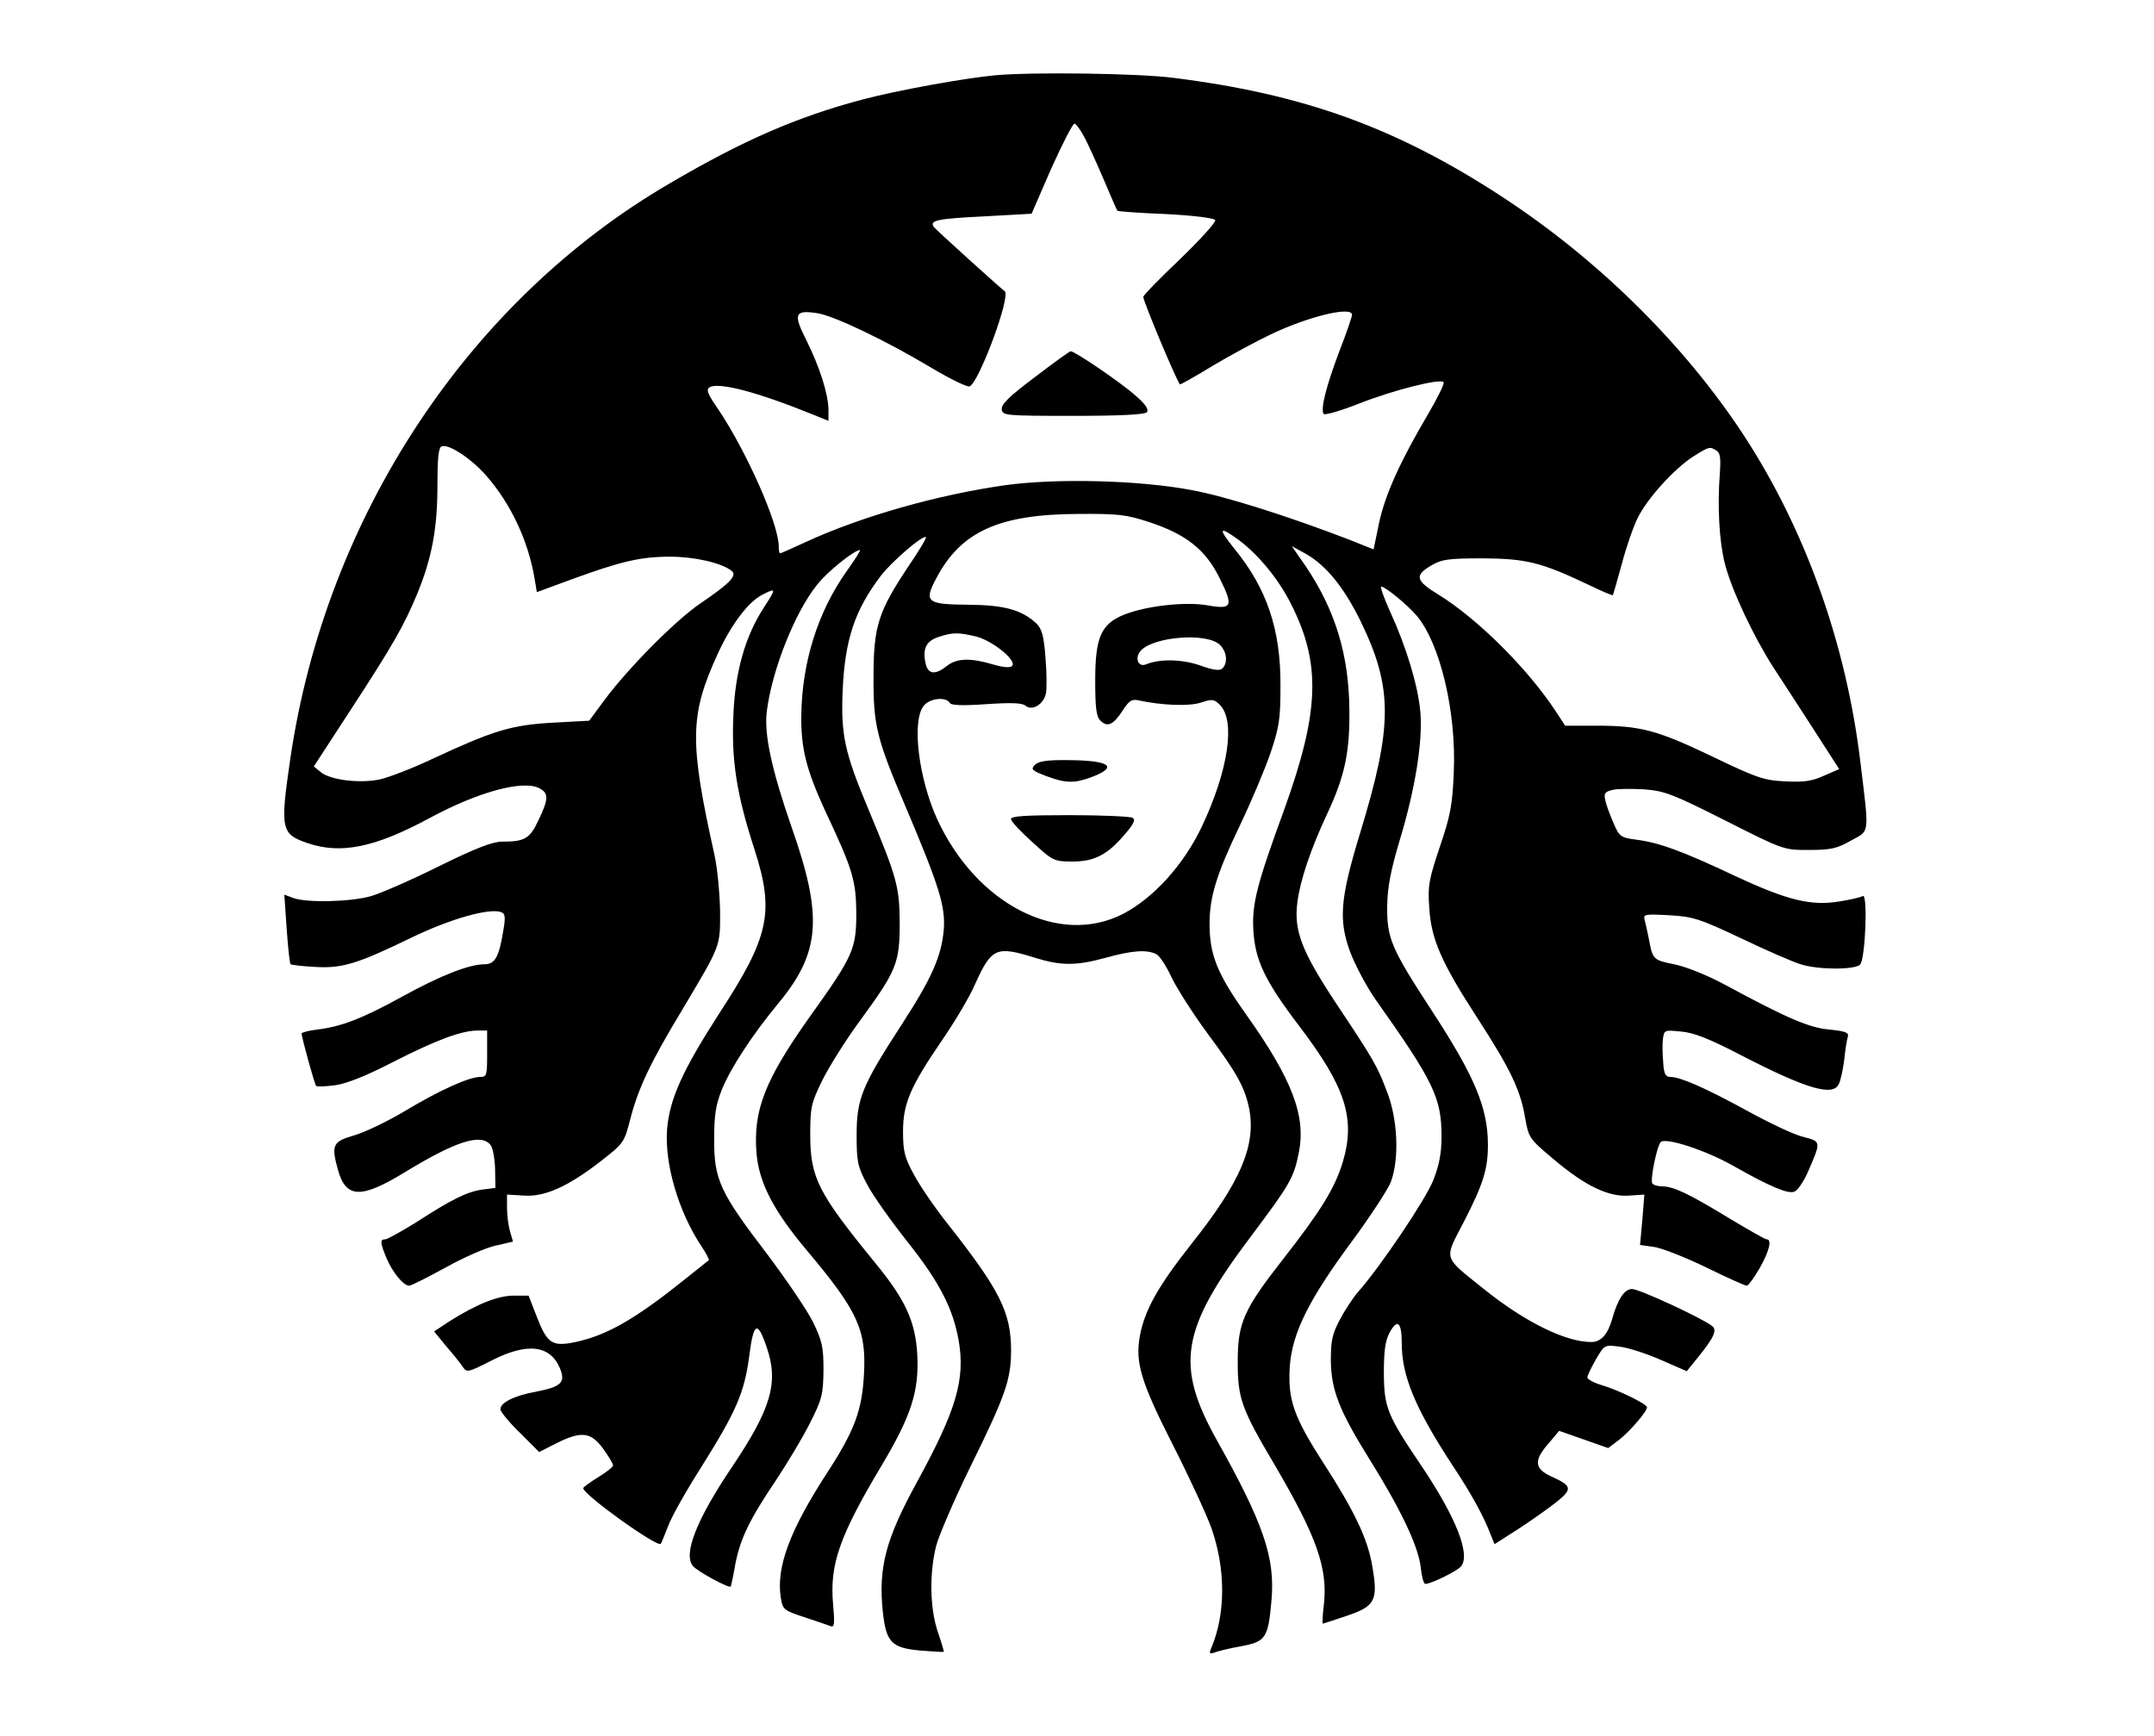 <?xml version="1.0" standalone="no"?>
<!DOCTYPE svg PUBLIC "-//W3C//DTD SVG 20010904//EN"
 "http://www.w3.org/TR/2001/REC-SVG-20010904/DTD/svg10.dtd">



<svg version="1.0" xmlns="http://www.w3.org/2000/svg"
 width="650pt" height="524pt" viewBox="0 0 650 524"
 preserveAspectRatio="xMidYMid meet" >


<g transform="translate(0,524) scale(0.1,-0.1)" fill="#000000" stroke="none">
<path d="M3005 5013 c-97 -9 -299 -46 -401 -73 -197 -52 -361 -123 -584 -254
-607 -354 -1037 -1006 -1144 -1736 -31 -212 -28 -227 51 -254 101 -35 204 -14
369 75 148 80 283 116 332 90 28 -15 28 -32 -3 -96 -26 -56 -41 -65 -110 -65
-29 0 -80 -20 -190 -74 -82 -41 -174 -81 -204 -90 -61 -18 -196 -21 -236 -6
l-27 10 7 -102 c4 -57 9 -105 12 -108 2 -2 35 -6 73 -8 83 -5 128 9 293 89
116 56 235 90 270 76 11 -4 13 -15 6 -54 -13 -81 -25 -103 -57 -103 -46 0
-133 -34 -249 -98 -118 -65 -182 -90 -255 -99 -27 -3 -48 -9 -48 -12 1 -14 39
-153 44 -158 2 -3 29 -2 58 2 35 5 95 29 178 72 128 65 203 93 252 93 l28 0 0
-70 c0 -66 -1 -70 -22 -70 -35 -1 -123 -41 -228 -104 -52 -31 -121 -64 -153
-73 -63 -18 -68 -29 -47 -104 24 -86 70 -87 201 -7 156 95 230 118 259 83 7
-8 13 -41 14 -73 l1 -57 -40 -5 c-47 -7 -93 -30 -201 -100 -44 -27 -85 -50
-91 -50 -17 0 -16 -10 3 -56 18 -43 51 -84 69 -84 6 0 55 25 110 55 54 30 122
60 151 66 l52 12 -9 31 c-5 17 -9 49 -9 71 l0 40 50 -3 c63 -5 134 27 232 103
71 55 72 58 90 128 24 92 59 168 157 330 117 197 114 188 114 297 -1 52 -8
129 -17 170 -76 342 -75 421 9 605 40 88 92 158 135 180 43 22 43 20 6 -37
-57 -87 -88 -195 -93 -328 -6 -135 10 -238 63 -401 62 -192 46 -265 -106 -498
-110 -171 -149 -256 -157 -349 -8 -103 34 -248 103 -352 15 -22 25 -42 23 -43
-2 -2 -38 -30 -79 -63 -145 -116 -230 -164 -323 -184 -72 -15 -86 -5 -119 81
l-23 59 -45 0 c-48 0 -112 -26 -193 -77 l-47 -31 35 -43 c20 -23 43 -51 50
-62 14 -20 15 -20 86 16 109 56 179 49 209 -23 17 -42 4 -55 -73 -70 -66 -12
-107 -33 -107 -53 0 -7 26 -39 59 -71 l58 -58 51 26 c76 38 105 35 142 -16 16
-22 30 -45 30 -50 0 -5 -20 -21 -45 -36 -24 -15 -45 -30 -45 -33 -1 -19 224
-180 234 -168 2 2 11 26 22 53 10 28 54 106 98 175 108 172 132 227 147 339
13 103 25 108 53 25 36 -105 13 -184 -103 -357 -109 -161 -150 -266 -120 -302
13 -16 109 -68 114 -62 1 2 8 32 14 68 15 77 43 135 124 255 33 50 79 126 101
170 37 73 40 87 41 160 0 71 -4 88 -32 146 -18 36 -80 127 -137 203 -143 187
-161 225 -161 346 0 75 5 106 23 151 26 65 93 167 169 259 129 155 137 263 42
533 -60 173 -84 281 -75 351 16 126 86 301 153 383 30 38 111 103 128 103 3 0
-15 -29 -41 -65 -86 -122 -134 -273 -136 -435 -1 -99 15 -163 73 -289 83 -176
92 -209 93 -306 0 -108 -9 -130 -138 -310 -138 -194 -174 -286 -163 -417 8
-88 51 -172 153 -293 153 -182 179 -239 171 -375 -6 -107 -29 -168 -108 -290
-116 -178 -157 -289 -143 -381 6 -37 9 -39 73 -60 36 -12 72 -24 79 -27 10 -3
11 11 6 66 -11 120 19 206 145 417 91 152 115 227 109 338 -6 99 -35 164 -128
277 -172 211 -195 256 -195 386 0 84 3 95 37 165 21 42 72 123 114 180 109
149 119 172 119 294 -1 110 -8 136 -95 344 -72 172 -83 224 -77 361 7 149 36
238 114 341 33 44 129 126 137 118 3 -2 -22 -43 -54 -90 -89 -134 -104 -179
-104 -329 -1 -148 9 -189 97 -395 102 -241 120 -300 115 -370 -7 -81 -36 -147
-129 -290 -118 -182 -134 -221 -134 -330 0 -82 3 -96 32 -150 17 -33 72 -110
121 -172 97 -122 138 -202 155 -299 20 -117 -7 -209 -125 -425 -95 -173 -118
-259 -104 -393 10 -92 26 -109 112 -117 38 -3 70 -5 72 -4 1 1 -7 28 -18 60
-24 71 -26 176 -5 260 9 33 54 138 101 234 108 219 125 267 125 356 0 114 -34
182 -190 380 -39 49 -85 116 -103 150 -28 51 -33 70 -33 130 0 85 22 136 120
279 37 54 81 128 97 165 50 111 64 117 180 81 80 -25 125 -25 216 0 79 22 124
25 152 10 10 -5 31 -38 47 -73 17 -34 65 -109 107 -166 90 -121 113 -164 126
-229 20 -110 -27 -220 -174 -405 -101 -128 -141 -199 -156 -277 -15 -81 2
-139 99 -330 49 -96 101 -209 116 -250 44 -124 44 -260 0 -364 -7 -16 -5 -18
10 -13 10 4 46 13 81 19 74 14 81 25 91 140 11 127 -24 230 -164 480 -128 228
-110 336 102 617 117 156 129 176 144 251 23 111 -19 222 -159 419 -88 124
-110 180 -110 274 0 80 21 149 92 297 33 69 74 166 91 215 27 80 31 103 31
205 1 170 -41 294 -139 414 -50 62 -47 70 11 28 60 -44 122 -119 160 -195 91
-180 86 -324 -21 -621 -82 -224 -97 -283 -93 -361 5 -92 34 -154 139 -292 140
-184 170 -279 131 -410 -24 -79 -66 -147 -181 -294 -118 -151 -136 -191 -136
-309 0 -110 11 -141 111 -310 128 -218 161 -313 149 -422 -4 -32 -5 -58 -3
-58 1 0 34 11 73 24 85 29 94 46 76 150 -14 82 -52 163 -148 312 -89 138 -107
190 -101 289 7 101 56 201 187 378 56 76 109 157 118 180 26 69 21 189 -11
271 -30 79 -38 94 -158 274 -100 152 -124 214 -113 299 8 65 40 160 89 265 54
115 69 186 68 313 -1 169 -43 305 -133 438 l-41 59 42 -23 c62 -35 116 -102
166 -204 98 -202 97 -316 -2 -640 -60 -197 -65 -261 -30 -357 15 -40 49 -104
76 -143 177 -250 200 -298 200 -415 0 -51 -7 -86 -25 -132 -23 -58 -157 -257
-226 -336 -16 -18 -41 -56 -56 -85 -23 -43 -27 -64 -27 -122 1 -90 25 -151
115 -296 95 -152 148 -263 156 -327 3 -29 9 -52 14 -52 17 0 95 38 108 53 29
36 -15 147 -118 301 -105 155 -114 178 -115 280 0 69 4 99 17 124 24 44 37 32
37 -32 0 -99 41 -197 155 -371 54 -81 94 -154 114 -208 l11 -27 72 46 c40 26
92 63 116 82 48 39 46 48 -18 77 -50 23 -52 48 -7 99 l32 38 74 -26 74 -26 33
25 c32 25 84 85 84 98 0 10 -88 53 -137 67 -24 7 -43 18 -43 23 0 6 12 30 26
55 26 44 26 44 72 38 25 -3 81 -21 124 -40 l78 -34 34 42 c48 59 58 82 43 94
-28 23 -220 112 -242 112 -23 0 -43 -30 -60 -90 -13 -47 -34 -70 -63 -70 -78
0 -201 61 -323 159 -127 102 -122 87 -61 205 58 113 72 158 72 231 0 112 -40
207 -170 406 -122 187 -135 218 -134 314 1 60 11 109 38 200 47 155 70 300 62
387 -7 79 -42 195 -91 302 -19 42 -31 76 -27 76 13 -1 79 -55 107 -88 71 -84
120 -291 112 -472 -4 -99 -10 -131 -42 -225 -33 -99 -37 -117 -32 -185 6 -95
36 -164 147 -335 97 -150 128 -214 142 -297 11 -62 12 -64 87 -127 96 -81 166
-114 228 -109 l45 3 -6 -76 -7 -76 42 -6 c23 -3 94 -31 156 -61 63 -31 119
-56 124 -56 5 0 22 24 39 53 29 51 38 87 21 87 -5 0 -57 30 -117 66 -120 73
-165 94 -200 94 -12 0 -25 4 -28 9 -7 10 14 112 25 124 13 16 134 -23 219 -71
113 -64 166 -86 185 -78 9 3 27 29 40 58 41 94 41 93 -13 107 -27 6 -102 42
-168 78 -126 69 -203 103 -233 103 -15 0 -20 9 -22 43 -2 23 -3 55 -1 71 4 28
4 28 55 23 38 -3 86 -22 182 -72 194 -100 274 -124 293 -88 6 10 13 43 17 73
3 30 8 62 11 71 4 13 -7 17 -55 22 -61 5 -128 34 -317 136 -54 29 -117 54
-152 61 -64 13 -65 14 -77 80 -4 19 -9 43 -12 54 -5 17 0 18 74 14 71 -4 91
-10 218 -70 77 -37 158 -72 179 -78 52 -17 163 -17 179 -1 16 16 24 217 8 207
-6 -4 -37 -11 -68 -16 -88 -15 -159 3 -316 76 -159 75 -229 101 -299 110 -47
6 -52 10 -68 48 -10 23 -22 53 -25 68 -6 24 -3 28 20 34 15 4 58 4 96 2 63 -5
86 -14 245 -94 176 -89 176 -89 252 -89 66 0 85 4 127 28 58 32 56 14 29 237
-43 358 -166 701 -351 985 -180 275 -441 533 -733 723 -317 207 -597 308 -988
357 -107 14 -427 18 -537 8z m265 -183 c11 -19 37 -77 59 -128 22 -52 41 -96
43 -98 2 -2 68 -7 146 -10 80 -4 146 -12 149 -18 4 -5 -44 -58 -105 -117 -62
-59 -112 -110 -112 -115 0 -14 105 -264 111 -264 3 0 48 25 100 57 52 31 130
73 174 94 113 54 245 86 245 59 0 -5 -17 -56 -39 -112 -40 -106 -56 -172 -47
-187 3 -5 51 9 107 31 104 41 244 76 255 65 4 -4 -17 -46 -45 -94 -85 -144
-130 -243 -149 -329 l-17 -82 -75 30 c-185 71 -371 130 -474 149 -159 30 -406
36 -561 15 -205 -29 -435 -94 -604 -172 -41 -19 -75 -34 -77 -34 -2 0 -4 9 -4
21 0 68 -97 286 -182 413 -32 46 -38 60 -27 67 26 17 144 -14 307 -80 l52 -21
0 33 c0 47 -27 131 -67 211 -40 79 -35 91 32 81 50 -7 207 -82 344 -164 57
-34 110 -60 117 -57 28 11 125 272 106 287 -25 20 -208 186 -214 194 -14 20
10 25 151 32 l144 8 60 138 c34 75 65 136 70 134 4 -1 17 -18 27 -37z m-1803
-1025 c75 -86 128 -198 147 -316 l6 -36 106 39 c148 54 207 68 296 68 74 0
157 -19 186 -43 17 -14 -5 -37 -93 -97 -76 -51 -221 -198 -292 -294 l-45 -61
-111 -6 c-125 -7 -179 -24 -364 -110 -59 -28 -130 -55 -156 -61 -61 -13 -149
-2 -178 21 l-22 18 110 169 c130 199 163 258 202 352 44 107 61 197 61 326 0
82 3 116 13 119 21 8 88 -36 134 -88z m3713 75 c11 -7 13 -23 10 -67 -8 -100
-2 -207 15 -274 20 -79 87 -221 147 -314 25 -38 80 -123 122 -188 l76 -118
-46 -20 c-37 -17 -62 -20 -118 -17 -64 3 -86 11 -221 76 -166 79 -214 92 -350
92 l-92 0 -28 43 c-85 129 -235 279 -355 353 -69 42 -72 58 -20 88 30 18 52
21 155 21 131 -1 176 -12 319 -80 39 -19 72 -33 73 -31 1 1 13 43 27 94 13 50
35 113 48 139 29 59 110 148 167 185 50 31 50 31 71 18z m-1711 -216 c109 -36
168 -82 210 -166 44 -88 40 -98 -34 -85 -66 12 -185 -1 -253 -28 -69 -28 -87
-68 -87 -197 0 -84 3 -111 16 -123 21 -21 39 -12 67 31 20 31 28 35 50 30 70
-15 151 -18 187 -6 33 11 39 10 56 -7 48 -48 26 -197 -54 -367 -55 -116 -146
-216 -238 -264 -193 -99 -442 28 -561 286 -55 121 -77 291 -42 340 16 24 67
31 80 11 4 -8 38 -9 111 -4 74 5 108 4 118 -5 19 -16 53 3 61 36 3 13 3 62 -1
108 -5 68 -11 88 -28 105 -45 41 -96 55 -205 56 -126 1 -135 8 -96 81 74 140
189 192 427 193 122 1 146 -2 216 -25z m-523 -345 c50 -13 124 -73 108 -89 -6
-6 -28 -4 -58 5 -67 20 -109 19 -139 -5 -34 -27 -55 -25 -63 4 -11 46 -1 70
36 83 45 15 61 15 116 2z m734 -24 c22 -20 26 -55 9 -72 -8 -8 -26 -6 -68 9
-55 19 -122 20 -163 3 -25 -10 -35 22 -14 43 41 41 196 53 236 17z"/>
<path d="M3123 4102 c-76 -57 -102 -82 -100 -97 2 -19 9 -20 215 -20 146 0
217 4 223 11 6 8 -4 24 -32 48 -40 37 -185 136 -198 136 -3 0 -52 -35 -108
-78z"/>
<path d="M3123 2932 c-13 -14 -10 -17 34 -34 59 -22 85 -23 140 -2 78 30 51
49 -70 50 -67 1 -92 -3 -104 -14z"/>
<path d="M3051 2768 c0 -7 30 -39 65 -70 61 -56 65 -58 120 -58 66 0 106 20
159 83 26 30 32 43 23 49 -7 4 -93 8 -190 8 -136 0 -178 -3 -177 -12z"/>
</g>
</svg>
